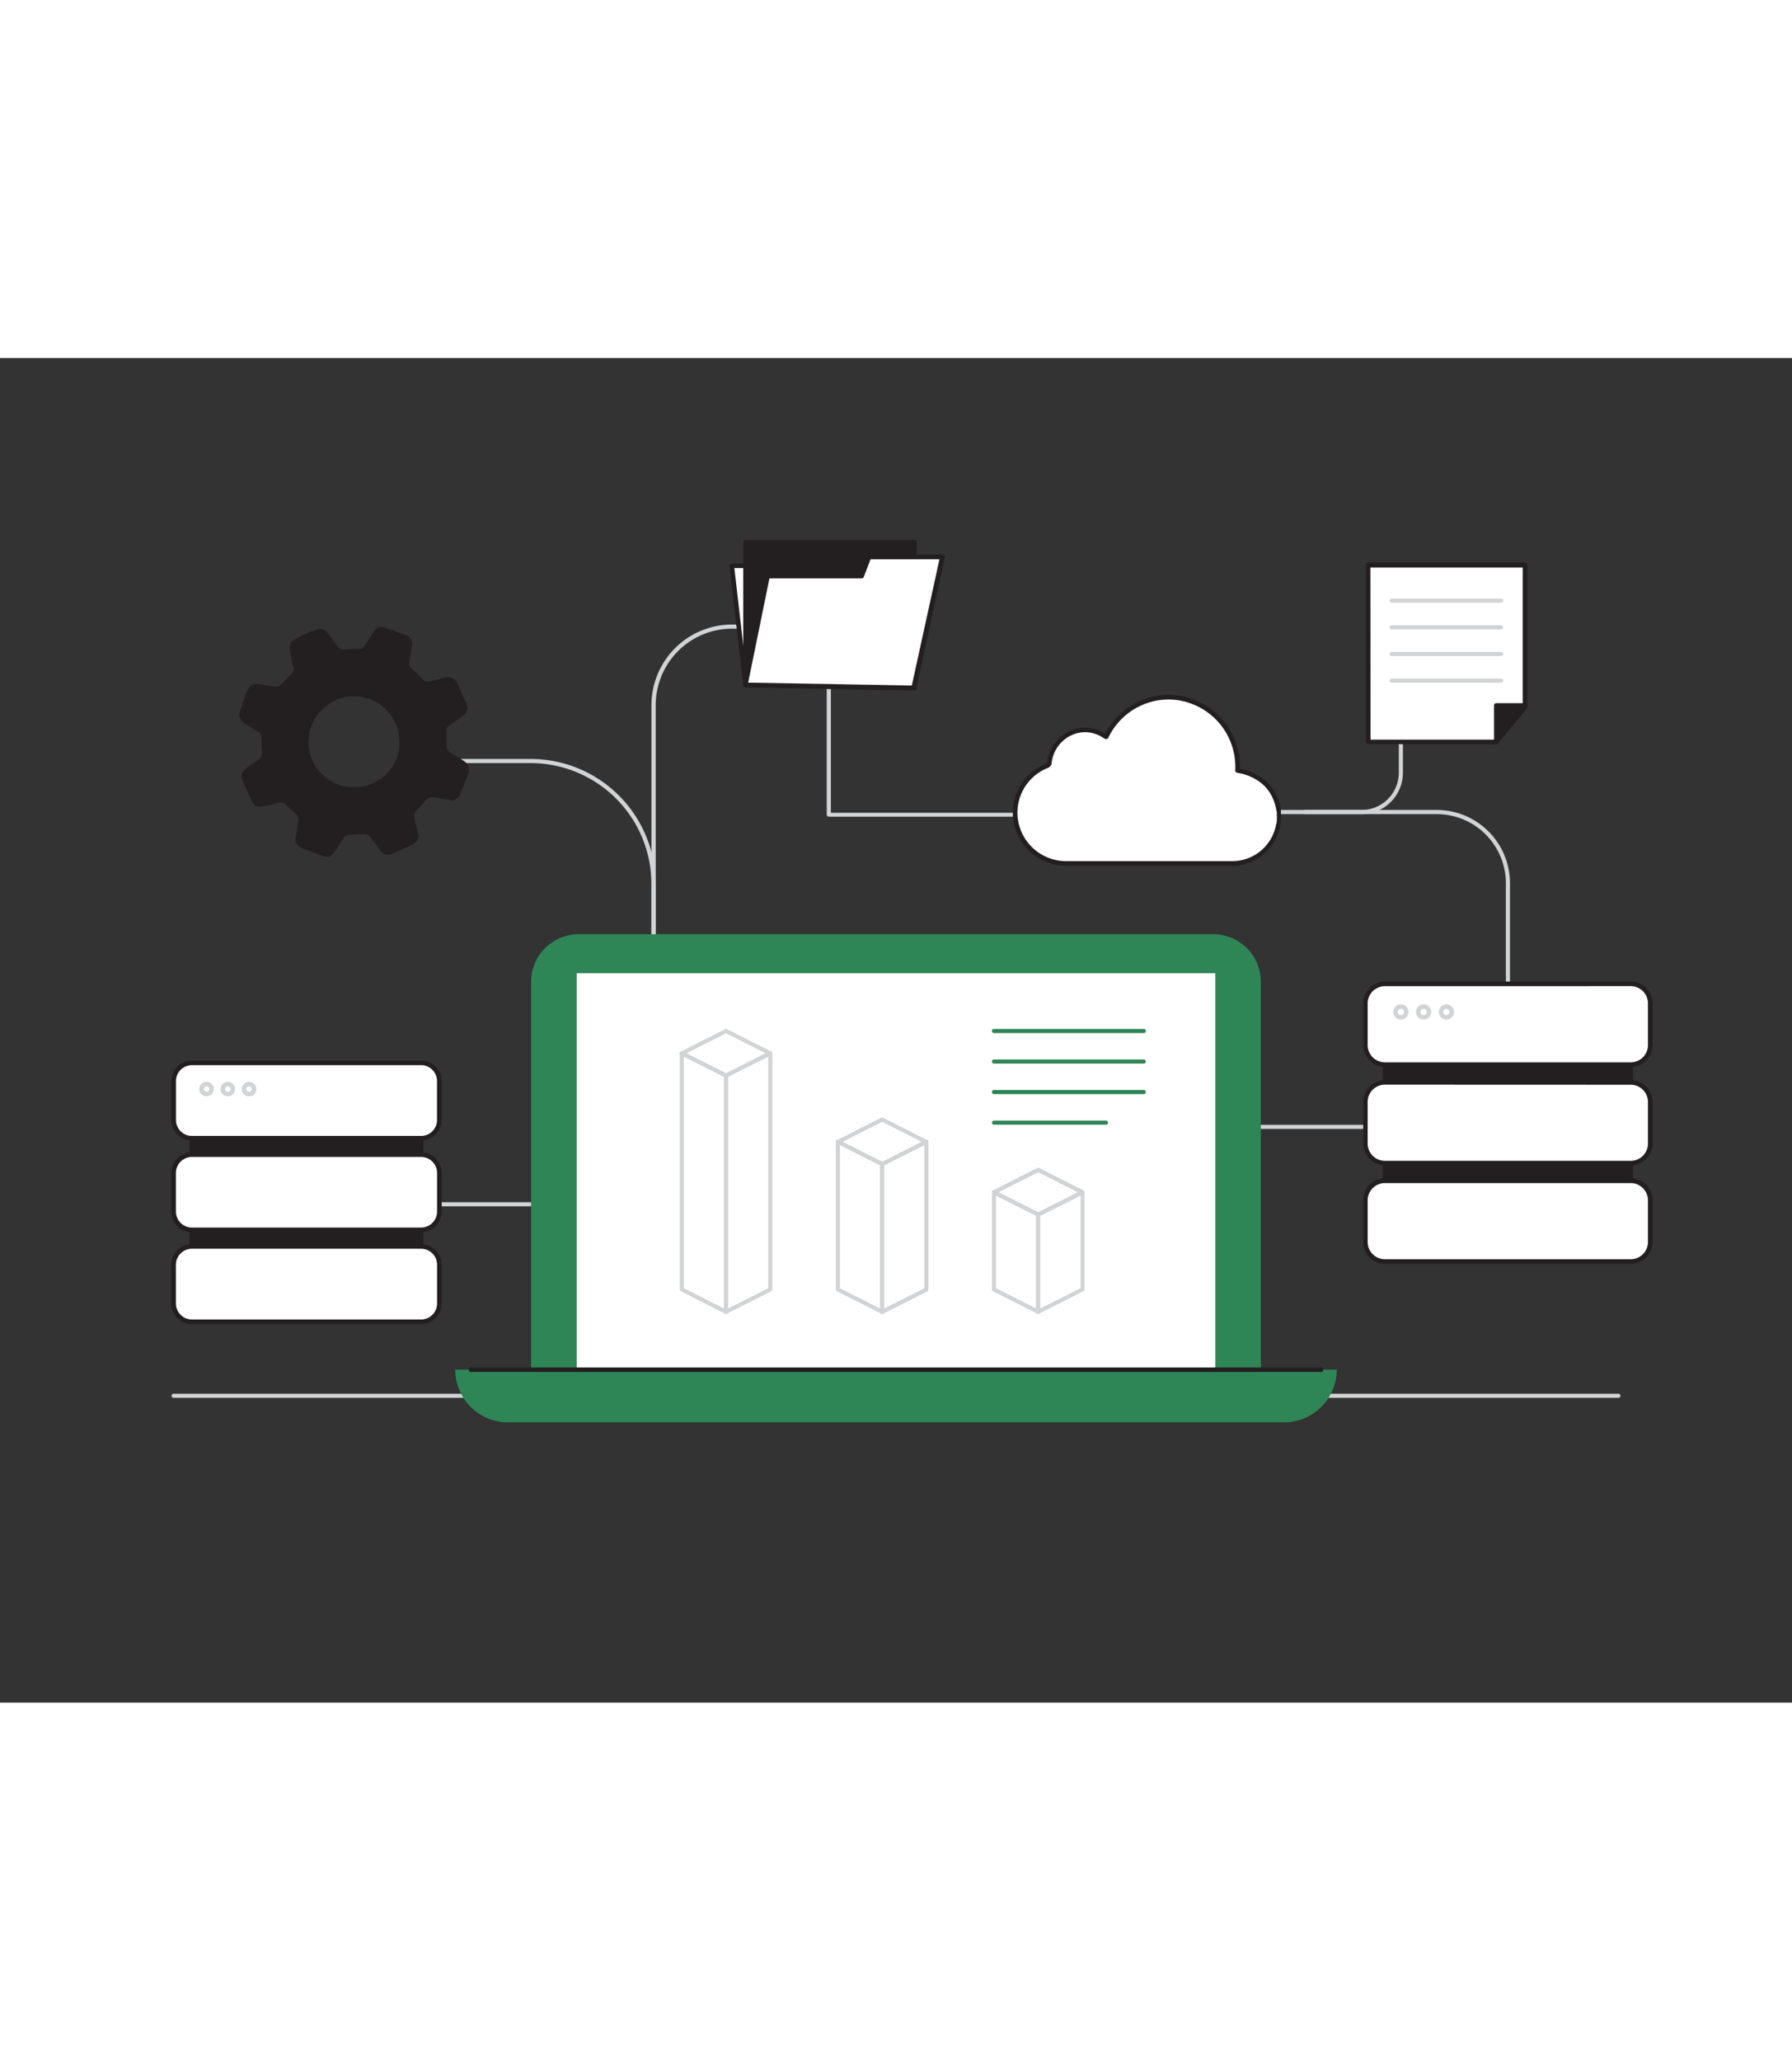 <svg xmlns="http://www.w3.org/2000/svg" class="illustrations_image" data-imageid="cpu-f" imageName="Data Process" viewBox="0 0 400 300" style="width:261px"><rect x="0" y="0" width="400" height="300" fill="#333333" stroke="none"/><g id="_84_data_process" data-name="#84_data_process"><path fill="#d1d3d4" d="M145.88,132a.46.46,0,0,1-.47-.46V77.46a18,18,0,0,1,18-18h13.29a.47.47,0,0,1,.46.46.46.46,0,0,1-.46.46H163.37a17.05,17.05,0,0,0-17,17v54.12A.46.46,0,0,1,145.88,132Z"/><path fill="#d1d3d4" d="M145.88,132.1a.46.46,0,0,1-.47-.46V117.31a27,27,0,0,0-26.94-26.94H101a.47.47,0,0,1-.46-.46.46.46,0,0,1,.46-.46h17.47a27.9,27.9,0,0,1,27.87,27.86v14.33A.46.46,0,0,1,145.88,132.1Z"/><path fill="#d1d3d4" d="M316.57,172H266a.46.46,0,0,1-.46-.46.45.45,0,0,1,.46-.46h50.56a.46.46,0,0,1,.46.46A.47.47,0,0,1,316.57,172Z"/><path fill="#d1d3d4" d="M273.33,102.32H185a.45.45,0,0,1-.46-.46V66.41A.45.45,0,0,1,185,66a.46.46,0,0,1,.46.46v35h87.9a.47.47,0,0,1,.46.46A.46.46,0,0,1,273.33,102.32Z"/><path fill="#d1d3d4" d="M361.25,232H38.75a.47.47,0,0,1-.46-.46.46.46,0,0,1,.46-.46h322.5a.46.46,0,0,1,.46.46A.47.47,0,0,1,361.25,232Z"/><path fill="#d1d3d4" d="M135,189.27H53.9a.46.46,0,0,1-.46-.46.45.45,0,0,1,.46-.46H135a.46.46,0,0,1,.46.46A.47.47,0,0,1,135,189.27Z"/><rect width="51.19" height="47.88" x="42.81" y="159.67" fill="#231f20"/><path fill="#231f20" d="M94,208.07H42.81a.51.51,0,0,1-.51-.51V159.67a.51.51,0,0,1,.51-.51H94a.51.51,0,0,1,.51.51v47.89A.51.51,0,0,1,94,208.07Zm-50.68-1H93.49V160.19H43.33Z"/><rect width="59.32" height="16.81" x="38.75" y="198.21" fill="#fff" rx="4.08"/><path fill="#231f20" d="M94,215.54H42.83a4.6,4.6,0,0,1-4.59-4.6v-8.65a4.6,4.6,0,0,1,4.59-4.59H94a4.6,4.6,0,0,1,4.59,4.59v8.65A4.6,4.6,0,0,1,94,215.54ZM42.83,198.73a3.57,3.57,0,0,0-3.56,3.56v8.65a3.57,3.57,0,0,0,3.56,3.57H94a3.57,3.57,0,0,0,3.56-3.57v-8.65A3.57,3.57,0,0,0,94,198.73Z"/><rect width="59.32" height="16.81" x="38.75" y="177.73" fill="#fff" rx="4.08"/><path fill="#231f20" d="M94,195.06H42.83a4.6,4.6,0,0,1-4.59-4.6v-8.65a4.6,4.6,0,0,1,4.59-4.59H94a4.6,4.6,0,0,1,4.59,4.59v8.65A4.6,4.6,0,0,1,94,195.06ZM42.83,178.25a3.57,3.57,0,0,0-3.56,3.56v8.65A3.57,3.57,0,0,0,42.83,194H94a3.57,3.57,0,0,0,3.56-3.56v-8.65A3.57,3.57,0,0,0,94,178.25Z"/><rect width="59.32" height="16.81" x="38.75" y="157.25" fill="#fff" rx="4.08"/><path fill="#231f20" d="M94,174.57H42.83A4.6,4.6,0,0,1,38.24,170v-8.65a4.6,4.6,0,0,1,4.59-4.6H94a4.6,4.6,0,0,1,4.59,4.6V170A4.6,4.6,0,0,1,94,174.57Zm-51.16-16.8a3.56,3.56,0,0,0-3.56,3.56V170a3.57,3.57,0,0,0,3.56,3.56H94A3.57,3.57,0,0,0,97.55,170v-8.65A3.56,3.56,0,0,0,94,157.77Z"/><circle cx="46.11" cy="163.11" r="1.12" fill="#fff"/><path fill="#d1d3d4" d="M46.11,164.73a1.62,1.62,0,1,1,1.62-1.62A1.62,1.62,0,0,1,46.11,164.73Zm0-2.24a.62.62,0,0,0-.62.62.62.62,0,0,0,.62.62.61.61,0,0,0,.62-.62A.62.62,0,0,0,46.11,162.49Z"/><circle cx="50.85" cy="163.11" r="1.12" fill="#fff"/><path fill="#d1d3d4" d="M50.85,164.73a1.62,1.62,0,1,1,1.62-1.62A1.62,1.62,0,0,1,50.85,164.73Zm0-2.24a.62.62,0,0,0-.62.62.62.62,0,0,0,.62.62.61.61,0,0,0,.62-.62A.62.62,0,0,0,50.85,162.49Z"/><circle cx="55.59" cy="163.11" r="1.12" fill="#fff"/><path fill="#d1d3d4" d="M55.59,164.73a1.62,1.62,0,1,1,1.62-1.62A1.62,1.62,0,0,1,55.59,164.73Zm0-2.24a.62.62,0,0,0-.62.62.62.62,0,0,0,1.24,0A.62.62,0,0,0,55.59,162.49Z"/><polyline fill="#fff" points="166.4 72.92 163.34 46.34 203.7 46.34 198.34 73.58 166.4 72.92"/><path fill="#231f20" d="M198.34,74.1h0l-31.94-.66a.51.51,0,0,1-.5-.46L162.83,46.4A.5.5,0,0,1,163,46a.49.49,0,0,1,.38-.17H203.7a.53.53,0,0,1,.4.19.5.5,0,0,1,.11.42l-5.36,27.24A.52.52,0,0,1,198.34,74.1Zm-31.48-1.68,31.06.64,5.15-26.2H163.92Z"/><polygon fill="#231f20" points="166.4 72.92 166.4 41.09 204.14 41.09 204.14 73.58 166.4 72.92"/><path fill="#231f20" d="M204.14,74.1h0l-37.74-.66a.51.51,0,0,1-.5-.52V41.1a.51.51,0,0,1,.51-.52h37.74a.51.51,0,0,1,.51.52V73.58a.51.51,0,0,1-.15.37A.55.55,0,0,1,204.14,74.1Zm-37.22-1.68,36.7.64V41.61h-36.7Z"/><polygon fill="#fff" points="166.4 72.92 171.32 48.64 192.32 48.64 193.97 44.38 210.37 44.38 203.97 73.58 166.4 72.92"/><path fill="#231f20" d="M204,74.1h0l-37.57-.66a.51.51,0,0,1-.49-.62l4.92-24.28a.51.51,0,0,1,.5-.41H192l1.51-3.94a.52.52,0,0,1,.49-.33h16.4a.5.5,0,0,1,.4.19.53.53,0,0,1,.11.44l-6.4,29.2A.52.52,0,0,1,204,74.1ZM167,72.42l36.53.64,6.17-28.17H194.32l-1.51,3.94a.52.52,0,0,1-.48.33H171.75Z"/><path fill="#2e8555" d="M129.16,128.56H270.84a10.6,10.6,0,0,1,10.6,10.6v86.53a0,0,0,0,1,0,0H118.55a0,0,0,0,1,0,0V139.16A10.6,10.6,0,0,1,129.16,128.56Z" class="target-color"/><rect width="142.53" height="88.43" x="128.74" y="137.26" fill="#fff"/><path fill="#2e8555" d="M101.62,225.69H298.38a0,0,0,0,1,0,0v0a11.77,11.77,0,0,1-11.77,11.77H113.39a11.77,11.77,0,0,1-11.77-11.77v0A0,0,0,0,1,101.62,225.69Z" class="target-color"/><polygon fill="#fff" points="162.07 150.15 152.19 155.13 162.07 160.11 171.94 155.13 162.07 150.15"/><path fill="#d1d3d4" d="M162.07,160.57a.46.46,0,0,1-.21,0l-9.88-5a.47.47,0,0,1-.25-.41.45.45,0,0,1,.25-.41l9.88-5a.49.49,0,0,1,.41,0l9.88,5a.45.45,0,0,1,.25.41.47.47,0,0,1-.25.41l-9.88,5A.46.46,0,0,1,162.07,160.57Zm-8.86-5.44,8.86,4.46,8.85-4.46-8.85-4.47Z"/><polygon fill="#fff" points="152.19 155.13 152.19 207.83 162.07 212.81 162.07 160.11 152.19 155.13"/><path fill="#d1d3d4" d="M162.07,213.27a.46.46,0,0,1-.21-.05l-9.88-5a.47.47,0,0,1-.25-.41v-52.7a.47.47,0,0,1,.22-.4.45.45,0,0,1,.45,0l9.87,5a.45.45,0,0,1,.26.41v52.7a.47.47,0,0,1-.22.39A.44.44,0,0,1,162.07,213.27Zm-9.42-5.73,8.95,4.52V160.39l-8.95-4.51Z"/><polygon fill="#fff" points="162.07 212.81 171.94 207.83 171.94 155.13 162.07 160.11 162.07 212.81"/><path fill="#d1d3d4" d="M162.07,213.27a.45.45,0,0,1-.25-.07.47.47,0,0,1-.22-.39v-52.7a.45.45,0,0,1,.26-.41l9.87-5a.45.45,0,0,1,.45,0,.47.47,0,0,1,.22.4v52.7a.47.47,0,0,1-.25.41l-9.88,5A.46.46,0,0,1,162.07,213.27Zm.46-52.88v51.67l8.95-4.52V155.88Z"/><polygon fill="#fff" points="196.9 169.9 187.03 174.88 196.9 179.86 206.78 174.88 196.9 169.9"/><path fill="#d1d3d4" d="M196.9,180.32a.35.35,0,0,1-.2,0l-9.88-5a.46.46,0,0,1-.25-.41.47.47,0,0,1,.25-.41l9.88-5a.43.43,0,0,1,.41,0l9.88,5a.47.47,0,0,1,.25.41.46.46,0,0,1-.25.41l-9.88,5A.36.36,0,0,1,196.9,180.32Zm-8.85-5.44,8.85,4.47,8.86-4.47-8.86-4.46Z"/><polygon fill="#fff" points="187.03 174.88 187.03 207.83 196.9 212.81 196.9 179.86 187.03 174.88"/><path fill="#d1d3d4" d="M196.9,213.27a.46.46,0,0,1-.2-.05l-9.88-5a.47.47,0,0,1-.25-.41v-33a.44.44,0,0,1,.22-.39.45.45,0,0,1,.45,0l9.87,5a.46.46,0,0,1,.26.41v32.95a.47.47,0,0,1-.22.39A.45.45,0,0,1,196.9,213.27Zm-9.41-5.73,8.95,4.52V180.15l-8.95-4.52Z"/><polygon fill="#fff" points="196.9 212.81 206.78 207.83 206.78 174.88 196.9 179.86 196.9 212.81"/><path fill="#d1d3d4" d="M196.9,213.27a.44.44,0,0,1-.24-.07.47.47,0,0,1-.22-.39V179.86a.46.46,0,0,1,.26-.41l9.87-5a.45.45,0,0,1,.45,0,.44.44,0,0,1,.22.39v33a.47.47,0,0,1-.25.41l-9.88,5A.46.46,0,0,1,196.9,213.27Zm.47-33.12v31.91l8.95-4.52V175.63Z"/><polygon fill="#fff" points="231.74 181.15 221.87 186.13 231.74 191.12 241.62 186.13 231.74 181.15"/><path fill="#d1d3d4" d="M231.74,191.58a.46.46,0,0,1-.2-.05l-9.88-5a.47.47,0,0,1,0-.83l9.88-5a.49.49,0,0,1,.41,0l9.88,5a.47.47,0,0,1,0,.83l-9.88,5A.5.5,0,0,1,231.74,191.58Zm-8.85-5.44,8.85,4.46,8.86-4.46-8.86-4.47Z"/><polygon fill="#fff" points="221.87 186.13 221.87 207.83 231.74 212.81 231.74 191.12 221.87 186.13"/><path fill="#d1d3d4" d="M231.74,213.27a.46.46,0,0,1-.2-.05l-9.88-5a.47.47,0,0,1-.25-.41V186.14a.46.46,0,0,1,.67-.42l9.87,5a.43.43,0,0,1,.25.41v21.69a.44.44,0,0,1-.22.39A.4.4,0,0,1,231.74,213.27Zm-9.41-5.73,8.95,4.52V191.4l-8.95-4.52Z"/><polygon fill="#fff" points="231.74 212.81 241.62 207.83 241.62 186.13 231.74 191.12 231.74 212.81"/><path fill="#d1d3d4" d="M231.74,213.27a.44.44,0,0,1-.24-.07.47.47,0,0,1-.22-.39V191.12a.44.44,0,0,1,.26-.41l9.87-5a.48.48,0,0,1,.45,0,.47.47,0,0,1,.22.4v21.69a.47.47,0,0,1-.25.41l-9.88,5A.54.54,0,0,1,231.74,213.27Zm.46-21.87v20.66l9-4.52V186.88Z"/><path fill="#2e8555" d="M255.31,150.61H221.87a.46.46,0,0,1-.46-.46.45.45,0,0,1,.46-.46h33.44a.46.46,0,0,1,.46.46A.47.47,0,0,1,255.31,150.61Z" class="target-color"/><path fill="#2e8555" d="M255.31,157.42H221.87a.46.46,0,0,1,0-.92h33.44a.46.46,0,1,1,0,.92Z" class="target-color"/><path fill="#2e8555" d="M255.31,164.23H221.87a.45.45,0,0,1-.46-.46.46.46,0,0,1,.46-.46h33.44a.47.47,0,0,1,.46.46A.46.46,0,0,1,255.31,164.23Z" class="target-color"/><path fill="#2e8555" d="M246.88,171.05h-25a.46.46,0,0,1-.46-.46.45.45,0,0,1,.46-.46h25a.46.46,0,0,1,.46.46A.47.47,0,0,1,246.88,171.05Z" class="target-color"/><path fill="#231f20" d="M295,226.21H105a.52.52,0,0,1,0-1H295a.52.52,0,0,1,0,1Z"/><path fill="#d1d3d4" d="M303.92,101.76H285.53a.47.47,0,0,1,0-.93h18.39a8.31,8.31,0,0,0,8.31-8.3V82.39a.46.46,0,0,1,.46-.47.47.47,0,0,1,.46.47V92.53A9.24,9.24,0,0,1,303.92,101.76Z"/><path fill="#d1d3d4" d="M336.59,147.26a.47.47,0,0,1-.46-.46V117.17a15.43,15.43,0,0,0-15.42-15.41H291.19a.47.47,0,0,1,0-.93h29.52a16.36,16.36,0,0,1,16.34,16.34V146.8A.47.47,0,0,1,336.59,147.26Z"/><polygon fill="#fff" points="333.95 85.63 305.35 85.63 305.35 46.15 340.35 46.15 340.35 77.9 333.95 85.63"/><path fill="#231f20" d="M334,86.14h-28.6a.51.51,0,0,1-.51-.52V46.15a.51.51,0,0,1,.51-.51h35a.51.51,0,0,1,.52.51V77.9a.52.52,0,0,1-.12.33L334.35,86A.51.51,0,0,1,334,86.14Zm-28.08-1h27.84l6.13-7.4v-31h-34Z"/><polyline fill="#231f20" points="333.95 85.63 333.95 77.49 340.35 77.49"/><path fill="#231f20" d="M334,86.14a.51.51,0,0,1-.51-.52V77.49A.51.51,0,0,1,334,77h6.4a.52.52,0,1,1,0,1h-5.88v7.61A.52.52,0,0,1,334,86.14Z"/><path fill="#d1d3d4" d="M335.06,54.59H310.65a.46.46,0,0,1,0-.92h24.41a.46.46,0,1,1,0,.92Z"/><path fill="#d1d3d4" d="M335.06,60.54H310.65a.46.46,0,0,1,0-.92h24.41a.46.46,0,1,1,0,.92Z"/><path fill="#d1d3d4" d="M335.06,66.49H310.65a.45.45,0,0,1-.46-.46.46.46,0,0,1,.46-.46h24.41a.47.47,0,0,1,.46.46A.46.46,0,0,1,335.06,66.49Z"/><path fill="#d1d3d4" d="M335.06,72.44H310.65a.45.45,0,0,1-.46-.46.46.46,0,0,1,.46-.46h24.41a.47.47,0,0,1,.46.46A.46.46,0,0,1,335.06,72.44Z"/><path fill="#fff" d="M285.53,103.33c-.11.52-.21,1-.34,1.55a10.46,10.46,0,0,1-10,7.88q-18.66,0-37.31,0A11.3,11.3,0,0,1,233.64,91a.79.79,0,0,0,.59-.75,8,8,0,0,1,12.23-6l.44.27a15.61,15.61,0,0,1,9.89-8.31,14.87,14.87,0,0,1,9.32.41A15.47,15.47,0,0,1,276.23,92c.47.1.95.16,1.41.3,4.32,1.29,7,4.07,7.79,8.59a2.07,2.07,0,0,0,.1.33Z"/><path fill="#231f20" d="M255.63,113.29c-6.15,0-12,0-17.79,0a11.93,11.93,0,0,1-11.54-9.53,11.77,11.77,0,0,1,7.15-13.23c.24-.1.25-.14.27-.32a8.78,8.78,0,0,1,4.91-6.92,8.18,8.18,0,0,1,8.07.52,16.09,16.09,0,0,1,9.95-8.08,15.47,15.47,0,0,1,9.64.42,16,16,0,0,1,10.48,15.44,9.35,9.35,0,0,1,1,.23c4.62,1.38,7.36,4.4,8.15,9a.33.33,0,0,0,0,.14l0,.13a.39.39,0,0,1,0,.15v2.12a.37.37,0,0,1,0,.11l-.1.48c-.07.36-.15.73-.24,1.09a10.93,10.93,0,0,1-10.54,8.26ZM242.2,83.48a7.19,7.19,0,0,0-3.12.72,7.72,7.72,0,0,0-4.33,6.1,1.32,1.32,0,0,1-.91,1.17,10.73,10.73,0,0,0-6.52,12.07,10.87,10.87,0,0,0,10.52,8.7c11.56,0,23.77,0,37.31,0a9.91,9.91,0,0,0,9.54-7.49c.09-.34.16-.69.23-1l.09-.43v-2a1.57,1.57,0,0,1-.09-.34c-.73-4.22-3.16-6.9-7.43-8.18a9.18,9.18,0,0,0-.91-.19l-.45-.09a.51.51,0,0,1-.41-.54,15,15,0,0,0-9.79-14.86,14.4,14.4,0,0,0-9-.4,15,15,0,0,0-9.57,8.06A.55.55,0,0,1,247,85a.58.58,0,0,1-.41-.06l-.45-.28A7.34,7.34,0,0,0,242.2,83.48Zm43.33,19.85h0Z"/><rect width="54.89" height="51.35" x="309.15" y="142.21" fill="#231f20"/><path fill="#231f20" d="M364,194.08H309.15a.53.53,0,0,1-.52-.52V142.21a.52.52,0,0,1,.52-.51H364a.51.51,0,0,1,.52.51v51.35A.52.52,0,0,1,364,194.08Zm-54.37-1h53.86V142.73H309.67Z"/><rect width="63.6" height="18.02" x="304.8" y="183.54" fill="#fff" rx="4.37"/><path fill="#231f20" d="M364,202.08H309.17a4.89,4.89,0,0,1-4.89-4.89v-9.28a4.9,4.9,0,0,1,4.89-4.89H364a4.9,4.9,0,0,1,4.89,4.89v9.28A4.9,4.9,0,0,1,364,202.08Zm-54.86-18a3.86,3.86,0,0,0-3.86,3.85v9.28a3.86,3.86,0,0,0,3.86,3.86H364a3.86,3.86,0,0,0,3.85-3.86v-9.28a3.86,3.86,0,0,0-3.85-3.85Z"/><rect width="63.6" height="18.02" x="304.8" y="161.58" fill="#fff" rx="4.37"/><path fill="#231f20" d="M364,180.12H309.17a4.9,4.9,0,0,1-4.89-4.89V166a4.89,4.89,0,0,1,4.89-4.89H364a4.9,4.9,0,0,1,4.89,4.89v9.28A4.9,4.9,0,0,1,364,180.12Zm-54.86-18a3.86,3.86,0,0,0-3.86,3.86v9.28a3.86,3.86,0,0,0,3.86,3.85H364a3.86,3.86,0,0,0,3.85-3.85V166a3.86,3.86,0,0,0-3.85-3.86Z"/><rect width="63.6" height="18.02" x="304.8" y="139.61" fill="#fff" rx="4.37"/><path fill="#231f20" d="M364,158.15H309.17a4.89,4.89,0,0,1-4.89-4.89V144a4.89,4.89,0,0,1,4.89-4.89H364a4.9,4.9,0,0,1,4.89,4.89v9.27A4.9,4.9,0,0,1,364,158.15Zm-54.86-18a3.86,3.86,0,0,0-3.86,3.86v9.27a3.86,3.86,0,0,0,3.86,3.86H364a3.86,3.86,0,0,0,3.85-3.86V144a3.86,3.86,0,0,0-3.85-3.86Z"/><circle cx="312.69" cy="145.9" r="1.2" fill="#fff"/><path fill="#d1d3d4" d="M312.69,147.6a1.7,1.7,0,1,1,1.7-1.7A1.71,1.71,0,0,1,312.69,147.6Zm0-2.4a.7.7,0,1,0,0,1.4.7.7,0,1,0,0-1.4Z"/><circle cx="317.77" cy="145.9" r="1.2" fill="#fff"/><path fill="#d1d3d4" d="M317.77,147.6a1.7,1.7,0,1,1,1.7-1.7A1.7,1.7,0,0,1,317.77,147.6Zm0-2.4a.7.7,0,1,0,.7.7A.7.7,0,0,0,317.77,145.2Z"/><circle cx="322.85" cy="145.9" r="1.2" fill="#fff"/><path fill="#d1d3d4" d="M322.85,147.6a1.7,1.7,0,1,1,1.71-1.7A1.7,1.7,0,0,1,322.85,147.6Zm0-2.4a.7.7,0,0,0,0,1.4.7.7,0,1,0,0-1.4Z"/><path fill="#231f20" d="M53.9,79.36c.38-1.13.76-2.25,1.16-3.38.2-.58.43-1.15.67-1.72a1.65,1.65,0,0,1,1.79-1.09c.91.1,1.81.29,2.72.44a9.12,9.12,0,0,0,1.46.19,1.63,1.63,0,0,0,1-.33c1-1,2.05-2,3-3.08A1.56,1.56,0,0,0,66.05,69c-.23-1.1-.49-2.2-.72-3.3a4.44,4.44,0,0,1-.12-1.3,1.25,1.25,0,0,1,.43-.84A20.13,20.13,0,0,1,71.08,61a1.37,1.37,0,0,1,1.56.56c.69.95,1.42,1.88,2.09,2.86a2.22,2.22,0,0,0,2.14,1.08c1.21-.09,2.42-.11,3.62-.16a1.37,1.37,0,0,0,1.09-.66c.43-.64.84-1.29,1.26-1.93s.72-1.11,1.1-1.64a1.39,1.39,0,0,1,1.67-.58c1.67.58,3.33,1.17,5,1.8a1.46,1.46,0,0,1,.9,1.62c-.09.92-.3,1.84-.44,2.76-.07.43-.14.86-.17,1.3a1.8,1.8,0,0,0,.55,1.53c.88.83,1.77,1.65,2.62,2.51a2,2,0,0,0,2,.56l3.57-.81a1.59,1.59,0,0,1,2,1q1,2.13,2,4.31a1.7,1.7,0,0,1-.62,2.38c-.61.48-1.27.9-1.9,1.37-.45.34-.9.69-1.32,1a1.55,1.55,0,0,0-.56,1.24c0,1.25,0,2.5.11,3.75a2,2,0,0,0,1,1.66l2,1.21a14.71,14.71,0,0,1,1.23.83,1.48,1.48,0,0,1,.56,1.79c-.55,1.51-1.12,3-1.69,4.51a3.21,3.21,0,0,1-.37.64,1.32,1.32,0,0,1-1.4.65l-3.25-.54-.24,0a2.34,2.34,0,0,0-2.48.87c-.61.73-1.31,1.38-2,2.06a2.34,2.34,0,0,0-.61,2.36c.27,1.05.53,2.1.74,3.16a1.56,1.56,0,0,1-1,2.1c-1.47.71-3,1.37-4.47,2a1.48,1.48,0,0,1-2-.51c-.58-.74-1.11-1.51-1.66-2.27-1.16-1.63-1.45-1.78-3.46-1.68l-2.34.14a2.15,2.15,0,0,0-1.84,1.07c-.48.79-.93,1.59-1.43,2.36a7.48,7.48,0,0,1-.9,1.12,1.11,1.11,0,0,1-1.24.32l-4.74-1.77a3,3,0,0,1-.6-.35,1.33,1.33,0,0,1-.67-1.4c.17-1.07.36-2.14.52-3.21,0-.32.08-.65.1-1a1.73,1.73,0,0,0-.54-1.45c-.86-.79-1.71-1.59-2.56-2.39a1.89,1.89,0,0,0-1.87-.45c-1,.26-2.11.49-3.17.73l-.12,0c-1.38.25-1.82.07-2.42-1.2S55.17,95.4,54.59,94a1.42,1.42,0,0,1,.57-2c.84-.64,1.7-1.26,2.58-1.83A2.54,2.54,0,0,0,59,87.65c-.08-1.12-.1-2.25-.16-3.37a1.44,1.44,0,0,0-.66-1.18c-.94-.6-1.88-1.18-2.81-1.79a3.08,3.08,0,0,1-1.48-1.54Zm35.78,6.28A10.66,10.66,0,0,0,78.93,75a10.84,10.84,0,0,0-10.52,10.7A10.69,10.69,0,0,0,79,96.29,10.55,10.55,0,0,0,89.68,85.64Z"/><path fill="#231f20" d="M72.92,111.29a1.49,1.49,0,0,1-.58-.11l-1.27-.47-3.47-1.3a3,3,0,0,1-.62-.34,1.9,1.9,0,0,1-1-2l.24-1.43c.09-.59.19-1.18.28-1.78a7.32,7.32,0,0,0,.09-.93,1.17,1.17,0,0,0-.37-1c-.79-.72-1.57-1.45-2.35-2.19l-.22-.2a1.36,1.36,0,0,0-1.39-.33c-.73.18-1.47.34-2.2.51L59,100c-1.64.3-2.31,0-3-1.49s-1.38-3.13-1.87-4.33a1.91,1.91,0,0,1,.74-2.58c1-.75,1.81-1.34,2.61-1.86a2,2,0,0,0,1-2c0-.7-.08-1.4-.11-2.1l-.06-1.28a.88.88,0,0,0-.42-.77l-1.17-.75-1.64-1a3.57,3.57,0,0,1-1.69-1.81.51.51,0,0,1,0-.17v-.41a.51.51,0,0,1,0-.17l.34-1c.27-.79.54-1.59.82-2.38.21-.59.44-1.17.68-1.75a2.19,2.19,0,0,1,2.32-1.41c.61.07,1.22.18,1.82.29l.93.16.36.06a5.42,5.42,0,0,0,1,.12,1.23,1.23,0,0,0,.67-.18c1.1-1,2.14-2.14,3-3.07a1,1,0,0,0,.18-1c-.1-.49-.22-1-.33-1.47s-.27-1.22-.39-1.83a4.88,4.88,0,0,1-.13-1.46,1.7,1.7,0,0,1,.66-1.21A20.45,20.45,0,0,1,71,60.53a1.86,1.86,0,0,1,2.1.76l.75,1c.46.62.92,1.23,1.35,1.87a1.72,1.72,0,0,0,1.69.86c.78-.06,1.57-.09,2.35-.12l1.28-.05a.83.83,0,0,0,.68-.43c.26-.37.5-.75.75-1.13l.68-1c.3-.47.61-1,.94-1.4a1.88,1.88,0,0,1,2.25-.76c2,.69,3.56,1.25,5,1.8A2,2,0,0,1,92,64c-.07.64-.18,1.26-.29,1.87-.06.31-.11.62-.16.93s-.14.84-.17,1.26a1.28,1.28,0,0,0,.4,1.12l.62.59c.68.63,1.36,1.27,2,1.93a1.44,1.44,0,0,0,1.48.41c.58-.12,1.16-.26,1.73-.39l1.84-.41a2.09,2.09,0,0,1,2.58,1.23c.68,1.42,1.34,2.88,2,4.32a2.2,2.2,0,0,1-.77,3c-.37.29-.75.56-1.14.83l-.77.55c-.45.33-.88.67-1.29,1a1,1,0,0,0-.38.84l0,.79c0,1,0,2,.09,2.94a1.42,1.42,0,0,0,.75,1.24c.28.18.57.35.87.52l1.18.7c.4.25.85.53,1.28.86a2,2,0,0,1,.72,2.38c-.55,1.5-1.11,3-1.69,4.51a3.16,3.16,0,0,1-.38.68,1.86,1.86,0,0,1-2,.94l-3.25-.54-.28,0a1.81,1.81,0,0,0-2,.7c-.44.52-.92,1-1.39,1.47l-.59.61a1.86,1.86,0,0,0-.48,1.87c.3,1.18.54,2.17.75,3.19a2.07,2.07,0,0,1-1.3,2.67c-1.35.65-2.81,1.31-4.48,2A2,2,0,0,1,85,110c-.48-.61-.92-1.24-1.37-1.86l-.3-.43c-1.07-1.5-1.19-1.56-3-1.46l-1.32.07-1,.06a1.64,1.64,0,0,0-1.43.83l-.47.79c-.32.53-.63,1.06-1,1.58a8.41,8.41,0,0,1-1,1.2A1.7,1.7,0,0,1,72.92,111.29ZM62.73,98.11a2.34,2.34,0,0,1,1.65.67l.22.2c.77.73,1.55,1.46,2.34,2.18a2.21,2.21,0,0,1,.7,1.86,7.18,7.18,0,0,1-.1,1c-.09.6-.19,1.2-.29,1.79L67,107.26a.82.82,0,0,0,.44.89l.09.06a2.68,2.68,0,0,0,.41.24l3.46,1.29,1.28.47a.57.57,0,0,0,.69-.19,8.33,8.33,0,0,0,.84-1c.32-.51.63-1,.94-1.54l.48-.81a2.65,2.65,0,0,1,2.25-1.32l1-.06,1.33-.07c2.16-.11,2.64.12,3.9,1.9l.31.42c.43.61.87,1.23,1.33,1.81a1,1,0,0,0,1.37.37c1.66-.71,3.11-1.36,4.44-2,.8-.39.92-.63.74-1.53s-.44-2-.74-3.15a2.86,2.86,0,0,1,.73-2.83l.61-.62c.45-.46.92-.93,1.33-1.42a2.86,2.86,0,0,1,3-1l.1,0h.11l3.25.55a.82.82,0,0,0,.88-.44,2.85,2.85,0,0,0,.32-.54q.85-2.23,1.68-4.5a1,1,0,0,0-.38-1.2c-.39-.3-.82-.57-1.19-.8l-1.17-.69L100,89a2.51,2.51,0,0,1-1.25-2.08c0-1-.06-2-.08-3l0-.79a2.05,2.05,0,0,1,.73-1.64c.44-.37.89-.73,1.35-1.07.26-.2.53-.39.8-.57s.74-.52,1.09-.8a1.21,1.21,0,0,0,.46-1.77c-.62-1.43-1.28-2.87-2-4.29a1.09,1.09,0,0,0-1.42-.67l-1.82.42-1.75.39a2.49,2.49,0,0,1-2.44-.7c-.64-.65-1.31-1.27-2-1.9L91.08,70a2.32,2.32,0,0,1-.72-2q.06-.68.18-1.35c0-.31.11-.63.16-1,.12-.61.22-1.19.28-1.77a1,1,0,0,0-.57-1.08c-1.43-.55-3-1.11-5-1.8a.88.88,0,0,0-1.08.39c-.32.44-.62.9-.92,1.36l-.68,1c-.24.39-.49.78-.75,1.16a1.87,1.87,0,0,1-1.49.88l-1.29.05c-.77,0-1.55.06-2.32.12a2.72,2.72,0,0,1-2.61-1.31c-.42-.62-.88-1.23-1.33-1.83l-.75-1a.87.87,0,0,0-1-.36A19.21,19.21,0,0,0,65.91,64a.82.82,0,0,0-.19.45,4.09,4.09,0,0,0,.12,1.15c.12.6.26,1.2.39,1.8s.23,1,.33,1.49a2,2,0,0,1-.44,1.9c-.88.94-1.93,2-3.05,3.1a2.14,2.14,0,0,1-1.36.47,5.83,5.83,0,0,1-1.21-.13l-.35-.06L59.21,74c-.58-.1-1.16-.21-1.75-.27a1.14,1.14,0,0,0-1.25.78c-.24.56-.47,1.12-.67,1.7-.28.78-.54,1.57-.81,2.36l-.32.93v.23a2.78,2.78,0,0,0,1.23,1.19l1.65,1,1.18.75a1.9,1.9,0,0,1,.89,1.58l.06,1.3c0,.69.06,1.38.11,2.07a3.08,3.08,0,0,1-1.51,3c-.78.5-1.59,1.08-2.55,1.81-.6.45-.67.71-.41,1.37.49,1.19,1.13,2.76,1.85,4.28.49,1,.69,1.13,1.87.91l.22.48-.12-.5,1-.22L62,98.19A3.4,3.4,0,0,1,62.73,98.11ZM79,96.8h0A11.16,11.16,0,0,1,67.89,85.65a11,11,0,0,1,3.3-7.87,11.24,11.24,0,0,1,7.7-3.35h0A11.15,11.15,0,0,1,90.2,85.63a10.61,10.61,0,0,1-3,7.67A11.13,11.13,0,0,1,79,96.8Zm-.14-21.34a10.19,10.19,0,0,0-7,3.05,10,10,0,0,0-3,7.14A10.12,10.12,0,0,0,79,95.77h0a10.09,10.09,0,0,0,7.43-3.17,9.57,9.57,0,0,0,2.72-6.93v0A10.13,10.13,0,0,0,78.92,75.47Z"/></g></svg>